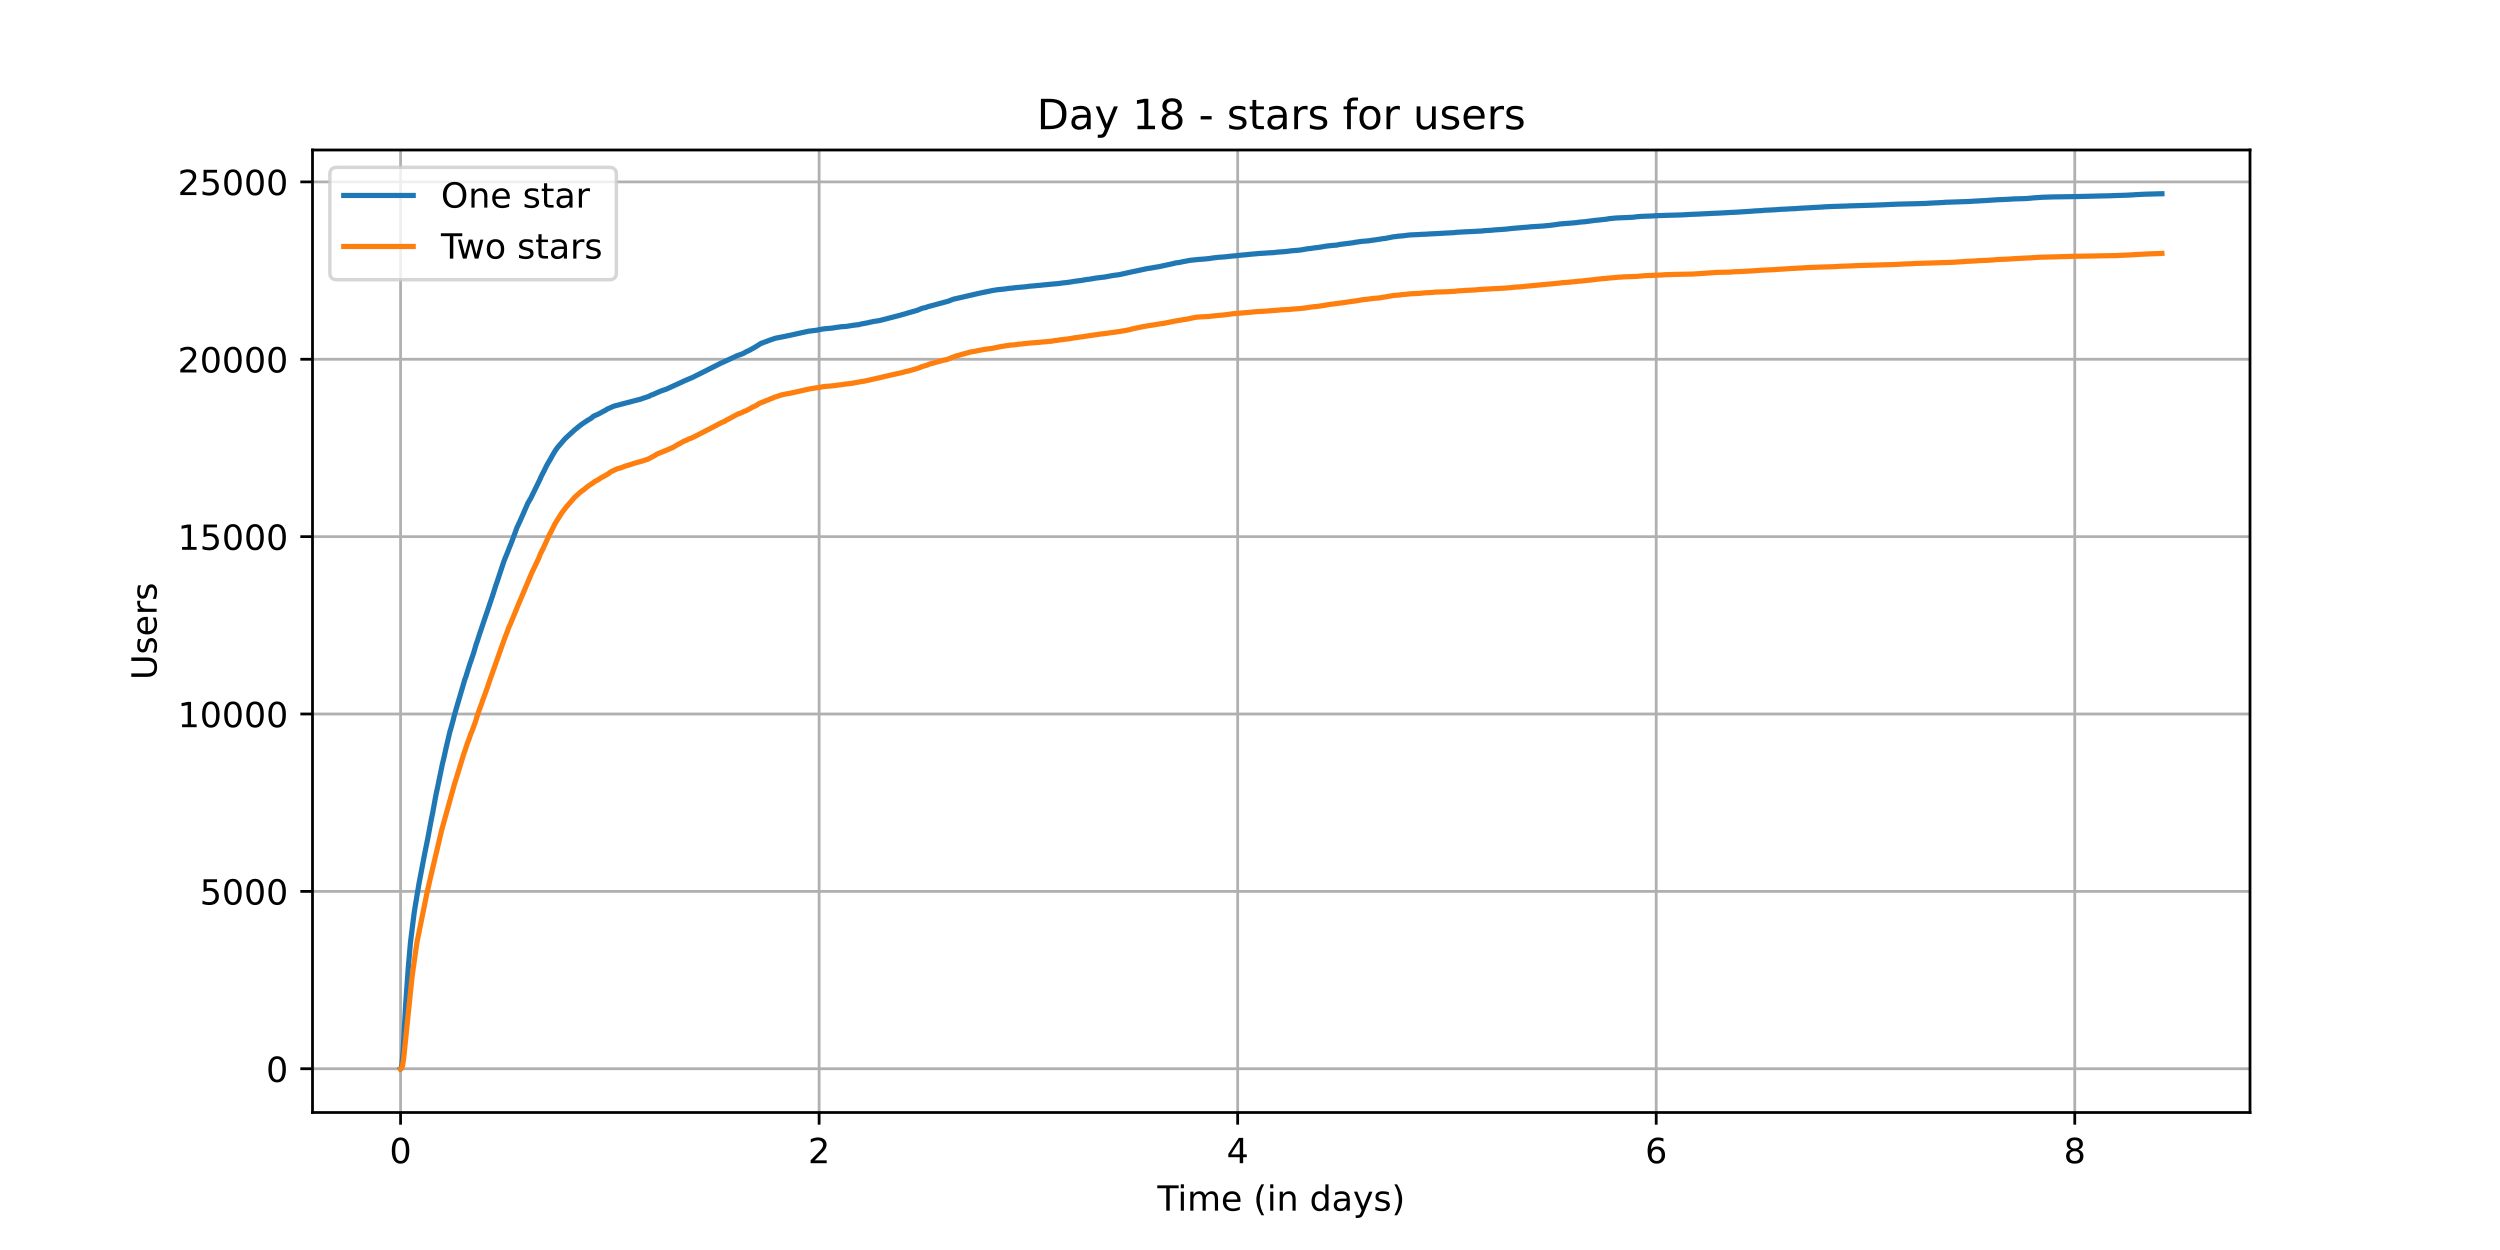 <?xml version="1.0" encoding="utf-8" standalone="no"?>
<!DOCTYPE svg PUBLIC "-//W3C//DTD SVG 1.1//EN"
  "http://www.w3.org/Graphics/SVG/1.1/DTD/svg11.dtd">
<!-- Created with matplotlib (https://matplotlib.org/) -->
<svg height="360pt" version="1.1" viewBox="0 0 720 360" width="720pt" xmlns="http://www.w3.org/2000/svg" xmlns:xlink="http://www.w3.org/1999/xlink">
 <defs>
  <style type="text/css">*{stroke-linecap:butt;stroke-linejoin:round;}</style>
 </defs>
 <g id="figure_1">
  <g id="patch_1">
   <path d="M 0 360 
L 720 360 
L 720 0 
L 0 0 
z
" style="fill:#ffffff;"/>
  </g>
  <g id="axes_1">
   <g id="patch_2">
    <path d="M 90 320.4 
L 648 320.4 
L 648 43.2 
L 90 43.2 
z
" style="fill:#ffffff;"/>
   </g>
   <g id="matplotlib.axis_1">
    <g id="xtick_1">
     <g id="line2d_1">
      <path clip-path="url(#pd019a70e74)" d="M 115.364 320.4 
L 115.364 43.2 
" style="fill:none;stroke:#b0b0b0;stroke-linecap:square;stroke-width:0.8;"/>
     </g>
     <g id="line2d_2">
      <defs>
       <path d="M 0 0 
L 0 3.5 
" id="me0fe45d590" style="stroke:#000000;stroke-width:0.8;"/>
      </defs>
      <g>
       <use style="stroke:#000000;stroke-width:0.8;" x="115.364" xlink:href="#me0fe45d590" y="320.4"/>
      </g>
     </g>
     <g id="text_1">
      <!-- 0 -->
      <g transform="translate(112.182 334.998)scale(0.1 -0.1)">
       <defs>
        <path d="M 31.781 66.406 
Q 24.172 66.406 20.328 58.906 
Q 16.5 51.422 16.5 36.375 
Q 16.5 21.391 20.328 13.891 
Q 24.172 6.391 31.781 6.391 
Q 39.453 6.391 43.281 13.891 
Q 47.125 21.391 47.125 36.375 
Q 47.125 51.422 43.281 58.906 
Q 39.453 66.406 31.781 66.406 
z
M 31.781 74.219 
Q 44.047 74.219 50.516 64.516 
Q 56.984 54.828 56.984 36.375 
Q 56.984 17.969 50.516 8.266 
Q 44.047 -1.422 31.781 -1.422 
Q 19.531 -1.422 13.062 8.266 
Q 6.594 17.969 6.594 36.375 
Q 6.594 54.828 13.062 64.516 
Q 19.531 74.219 31.781 74.219 
z
" id="DejaVuSans-48"/>
       </defs>
       <use xlink:href="#DejaVuSans-48"/>
      </g>
     </g>
    </g>
    <g id="xtick_2">
     <g id="line2d_3">
      <path clip-path="url(#pd019a70e74)" d="M 235.906 320.4 
L 235.906 43.2 
" style="fill:none;stroke:#b0b0b0;stroke-linecap:square;stroke-width:0.8;"/>
     </g>
     <g id="line2d_4">
      <g>
       <use style="stroke:#000000;stroke-width:0.8;" x="235.906" xlink:href="#me0fe45d590" y="320.4"/>
      </g>
     </g>
     <g id="text_2">
      <!-- 2 -->
      <g transform="translate(232.724 334.998)scale(0.1 -0.1)">
       <defs>
        <path d="M 19.188 8.297 
L 53.609 8.297 
L 53.609 0 
L 7.328 0 
L 7.328 8.297 
Q 12.938 14.109 22.625 23.891 
Q 32.328 33.688 34.812 36.531 
Q 39.547 41.844 41.422 45.531 
Q 43.312 49.219 43.312 52.781 
Q 43.312 58.594 39.234 62.25 
Q 35.156 65.922 28.609 65.922 
Q 23.969 65.922 18.812 64.312 
Q 13.672 62.703 7.812 59.422 
L 7.812 69.391 
Q 13.766 71.781 18.938 73 
Q 24.125 74.219 28.422 74.219 
Q 39.75 74.219 46.484 68.547 
Q 53.219 62.891 53.219 53.422 
Q 53.219 48.922 51.531 44.891 
Q 49.859 40.875 45.406 35.406 
Q 44.188 33.984 37.641 27.219 
Q 31.109 20.453 19.188 8.297 
z
" id="DejaVuSans-50"/>
       </defs>
       <use xlink:href="#DejaVuSans-50"/>
      </g>
     </g>
    </g>
    <g id="xtick_3">
     <g id="line2d_5">
      <path clip-path="url(#pd019a70e74)" d="M 356.448 320.4 
L 356.448 43.2 
" style="fill:none;stroke:#b0b0b0;stroke-linecap:square;stroke-width:0.8;"/>
     </g>
     <g id="line2d_6">
      <g>
       <use style="stroke:#000000;stroke-width:0.8;" x="356.448" xlink:href="#me0fe45d590" y="320.4"/>
      </g>
     </g>
     <g id="text_3">
      <!-- 4 -->
      <g transform="translate(353.266 334.998)scale(0.1 -0.1)">
       <defs>
        <path d="M 37.797 64.312 
L 12.891 25.391 
L 37.797 25.391 
z
M 35.203 72.906 
L 47.609 72.906 
L 47.609 25.391 
L 58.016 25.391 
L 58.016 17.188 
L 47.609 17.188 
L 47.609 0 
L 37.797 0 
L 37.797 17.188 
L 4.891 17.188 
L 4.891 26.703 
z
" id="DejaVuSans-52"/>
       </defs>
       <use xlink:href="#DejaVuSans-52"/>
      </g>
     </g>
    </g>
    <g id="xtick_4">
     <g id="line2d_7">
      <path clip-path="url(#pd019a70e74)" d="M 476.99 320.4 
L 476.99 43.2 
" style="fill:none;stroke:#b0b0b0;stroke-linecap:square;stroke-width:0.8;"/>
     </g>
     <g id="line2d_8">
      <g>
       <use style="stroke:#000000;stroke-width:0.8;" x="476.99" xlink:href="#me0fe45d590" y="320.4"/>
      </g>
     </g>
     <g id="text_4">
      <!-- 6 -->
      <g transform="translate(473.809 334.998)scale(0.1 -0.1)">
       <defs>
        <path d="M 33.016 40.375 
Q 26.375 40.375 22.484 35.828 
Q 18.609 31.297 18.609 23.391 
Q 18.609 15.531 22.484 10.953 
Q 26.375 6.391 33.016 6.391 
Q 39.656 6.391 43.531 10.953 
Q 47.406 15.531 47.406 23.391 
Q 47.406 31.297 43.531 35.828 
Q 39.656 40.375 33.016 40.375 
z
M 52.594 71.297 
L 52.594 62.312 
Q 48.875 64.062 45.094 64.984 
Q 41.312 65.922 37.594 65.922 
Q 27.828 65.922 22.672 59.328 
Q 17.531 52.734 16.797 39.406 
Q 19.672 43.656 24.016 45.922 
Q 28.375 48.188 33.594 48.188 
Q 44.578 48.188 50.953 41.516 
Q 57.328 34.859 57.328 23.391 
Q 57.328 12.156 50.688 5.359 
Q 44.047 -1.422 33.016 -1.422 
Q 20.359 -1.422 13.672 8.266 
Q 6.984 17.969 6.984 36.375 
Q 6.984 53.656 15.188 63.938 
Q 23.391 74.219 37.203 74.219 
Q 40.922 74.219 44.703 73.484 
Q 48.484 72.75 52.594 71.297 
z
" id="DejaVuSans-54"/>
       </defs>
       <use xlink:href="#DejaVuSans-54"/>
      </g>
     </g>
    </g>
    <g id="xtick_5">
     <g id="line2d_9">
      <path clip-path="url(#pd019a70e74)" d="M 597.532 320.4 
L 597.532 43.2 
" style="fill:none;stroke:#b0b0b0;stroke-linecap:square;stroke-width:0.8;"/>
     </g>
     <g id="line2d_10">
      <g>
       <use style="stroke:#000000;stroke-width:0.8;" x="597.532" xlink:href="#me0fe45d590" y="320.4"/>
      </g>
     </g>
     <g id="text_5">
      <!-- 8 -->
      <g transform="translate(594.351 334.998)scale(0.1 -0.1)">
       <defs>
        <path d="M 31.781 34.625 
Q 24.75 34.625 20.719 30.859 
Q 16.703 27.094 16.703 20.516 
Q 16.703 13.922 20.719 10.156 
Q 24.75 6.391 31.781 6.391 
Q 38.812 6.391 42.859 10.172 
Q 46.922 13.969 46.922 20.516 
Q 46.922 27.094 42.891 30.859 
Q 38.875 34.625 31.781 34.625 
z
M 21.922 38.812 
Q 15.578 40.375 12.031 44.719 
Q 8.5 49.078 8.5 55.328 
Q 8.5 64.062 14.719 69.141 
Q 20.953 74.219 31.781 74.219 
Q 42.672 74.219 48.875 69.141 
Q 55.078 64.062 55.078 55.328 
Q 55.078 49.078 51.531 44.719 
Q 48 40.375 41.703 38.812 
Q 48.828 37.156 52.797 32.312 
Q 56.781 27.484 56.781 20.516 
Q 56.781 9.906 50.312 4.234 
Q 43.844 -1.422 31.781 -1.422 
Q 19.734 -1.422 13.25 4.234 
Q 6.781 9.906 6.781 20.516 
Q 6.781 27.484 10.781 32.312 
Q 14.797 37.156 21.922 38.812 
z
M 18.312 54.391 
Q 18.312 48.734 21.844 45.562 
Q 25.391 42.391 31.781 42.391 
Q 38.141 42.391 41.719 45.562 
Q 45.312 48.734 45.312 54.391 
Q 45.312 60.062 41.719 63.234 
Q 38.141 66.406 31.781 66.406 
Q 25.391 66.406 21.844 63.234 
Q 18.312 60.062 18.312 54.391 
z
" id="DejaVuSans-56"/>
       </defs>
       <use xlink:href="#DejaVuSans-56"/>
      </g>
     </g>
    </g>
    <g id="text_6">
     <!-- Time (in days) -->
     <g transform="translate(333.327 348.677)scale(0.1 -0.1)">
      <defs>
       <path d="M -0.297 72.906 
L 61.375 72.906 
L 61.375 64.594 
L 35.5 64.594 
L 35.5 0 
L 25.594 0 
L 25.594 64.594 
L -0.297 64.594 
z
" id="DejaVuSans-84"/>
       <path d="M 9.422 54.688 
L 18.406 54.688 
L 18.406 0 
L 9.422 0 
z
M 9.422 75.984 
L 18.406 75.984 
L 18.406 64.594 
L 9.422 64.594 
z
" id="DejaVuSans-105"/>
       <path d="M 52 44.188 
Q 55.375 50.25 60.062 53.125 
Q 64.75 56 71.094 56 
Q 79.641 56 84.281 50.016 
Q 88.922 44.047 88.922 33.016 
L 88.922 0 
L 79.891 0 
L 79.891 32.719 
Q 79.891 40.578 77.094 44.375 
Q 74.312 48.188 68.609 48.188 
Q 61.625 48.188 57.562 43.547 
Q 53.516 38.922 53.516 30.906 
L 53.516 0 
L 44.484 0 
L 44.484 32.719 
Q 44.484 40.625 41.703 44.406 
Q 38.922 48.188 33.109 48.188 
Q 26.219 48.188 22.156 43.531 
Q 18.109 38.875 18.109 30.906 
L 18.109 0 
L 9.078 0 
L 9.078 54.688 
L 18.109 54.688 
L 18.109 46.188 
Q 21.188 51.219 25.484 53.609 
Q 29.781 56 35.688 56 
Q 41.656 56 45.828 52.969 
Q 50 49.953 52 44.188 
z
" id="DejaVuSans-109"/>
       <path d="M 56.203 29.594 
L 56.203 25.203 
L 14.891 25.203 
Q 15.484 15.922 20.484 11.062 
Q 25.484 6.203 34.422 6.203 
Q 39.594 6.203 44.453 7.469 
Q 49.312 8.734 54.109 11.281 
L 54.109 2.781 
Q 49.266 0.734 44.188 -0.344 
Q 39.109 -1.422 33.891 -1.422 
Q 20.797 -1.422 13.156 6.188 
Q 5.516 13.812 5.516 26.812 
Q 5.516 40.234 12.766 48.109 
Q 20.016 56 32.328 56 
Q 43.359 56 49.781 48.891 
Q 56.203 41.797 56.203 29.594 
z
M 47.219 32.234 
Q 47.125 39.594 43.094 43.984 
Q 39.062 48.391 32.422 48.391 
Q 24.906 48.391 20.391 44.141 
Q 15.875 39.891 15.188 32.172 
z
" id="DejaVuSans-101"/>
       <path id="DejaVuSans-32"/>
       <path d="M 31 75.875 
Q 24.469 64.656 21.281 53.656 
Q 18.109 42.672 18.109 31.391 
Q 18.109 20.125 21.312 9.062 
Q 24.516 -2 31 -13.188 
L 23.188 -13.188 
Q 15.875 -1.703 12.234 9.375 
Q 8.594 20.453 8.594 31.391 
Q 8.594 42.281 12.203 53.312 
Q 15.828 64.359 23.188 75.875 
z
" id="DejaVuSans-40"/>
       <path d="M 54.891 33.016 
L 54.891 0 
L 45.906 0 
L 45.906 32.719 
Q 45.906 40.484 42.875 44.328 
Q 39.844 48.188 33.797 48.188 
Q 26.516 48.188 22.312 43.547 
Q 18.109 38.922 18.109 30.906 
L 18.109 0 
L 9.078 0 
L 9.078 54.688 
L 18.109 54.688 
L 18.109 46.188 
Q 21.344 51.125 25.703 53.562 
Q 30.078 56 35.797 56 
Q 45.219 56 50.047 50.172 
Q 54.891 44.344 54.891 33.016 
z
" id="DejaVuSans-110"/>
       <path d="M 45.406 46.391 
L 45.406 75.984 
L 54.391 75.984 
L 54.391 0 
L 45.406 0 
L 45.406 8.203 
Q 42.578 3.328 38.25 0.953 
Q 33.938 -1.422 27.875 -1.422 
Q 17.969 -1.422 11.734 6.484 
Q 5.516 14.406 5.516 27.297 
Q 5.516 40.188 11.734 48.094 
Q 17.969 56 27.875 56 
Q 33.938 56 38.25 53.625 
Q 42.578 51.266 45.406 46.391 
z
M 14.797 27.297 
Q 14.797 17.391 18.875 11.75 
Q 22.953 6.109 30.078 6.109 
Q 37.203 6.109 41.297 11.75 
Q 45.406 17.391 45.406 27.297 
Q 45.406 37.203 41.297 42.844 
Q 37.203 48.484 30.078 48.484 
Q 22.953 48.484 18.875 42.844 
Q 14.797 37.203 14.797 27.297 
z
" id="DejaVuSans-100"/>
       <path d="M 34.281 27.484 
Q 23.391 27.484 19.188 25 
Q 14.984 22.516 14.984 16.5 
Q 14.984 11.719 18.141 8.906 
Q 21.297 6.109 26.703 6.109 
Q 34.188 6.109 38.703 11.406 
Q 43.219 16.703 43.219 25.484 
L 43.219 27.484 
z
M 52.203 31.203 
L 52.203 0 
L 43.219 0 
L 43.219 8.297 
Q 40.141 3.328 35.547 0.953 
Q 30.953 -1.422 24.312 -1.422 
Q 15.922 -1.422 10.953 3.297 
Q 6 8.016 6 15.922 
Q 6 25.141 12.172 29.828 
Q 18.359 34.516 30.609 34.516 
L 43.219 34.516 
L 43.219 35.406 
Q 43.219 41.609 39.141 45 
Q 35.062 48.391 27.688 48.391 
Q 23 48.391 18.547 47.266 
Q 14.109 46.141 10.016 43.891 
L 10.016 52.203 
Q 14.938 54.109 19.578 55.047 
Q 24.219 56 28.609 56 
Q 40.484 56 46.344 49.844 
Q 52.203 43.703 52.203 31.203 
z
" id="DejaVuSans-97"/>
       <path d="M 32.172 -5.078 
Q 28.375 -14.844 24.75 -17.812 
Q 21.141 -20.797 15.094 -20.797 
L 7.906 -20.797 
L 7.906 -13.281 
L 13.188 -13.281 
Q 16.891 -13.281 18.938 -11.516 
Q 21 -9.766 23.484 -3.219 
L 25.094 0.875 
L 2.984 54.688 
L 12.5 54.688 
L 29.594 11.922 
L 46.688 54.688 
L 56.203 54.688 
z
" id="DejaVuSans-121"/>
       <path d="M 44.281 53.078 
L 44.281 44.578 
Q 40.484 46.531 36.375 47.5 
Q 32.281 48.484 27.875 48.484 
Q 21.188 48.484 17.844 46.438 
Q 14.5 44.391 14.5 40.281 
Q 14.5 37.156 16.891 35.375 
Q 19.281 33.594 26.516 31.984 
L 29.594 31.297 
Q 39.156 29.25 43.188 25.516 
Q 47.219 21.781 47.219 15.094 
Q 47.219 7.469 41.188 3.016 
Q 35.156 -1.422 24.609 -1.422 
Q 20.219 -1.422 15.453 -0.562 
Q 10.688 0.297 5.422 2 
L 5.422 11.281 
Q 10.406 8.688 15.234 7.391 
Q 20.062 6.109 24.812 6.109 
Q 31.156 6.109 34.562 8.281 
Q 37.984 10.453 37.984 14.406 
Q 37.984 18.062 35.516 20.016 
Q 33.062 21.969 24.703 23.781 
L 21.578 24.516 
Q 13.234 26.266 9.516 29.906 
Q 5.812 33.547 5.812 39.891 
Q 5.812 47.609 11.281 51.797 
Q 16.75 56 26.812 56 
Q 31.781 56 36.172 55.266 
Q 40.578 54.547 44.281 53.078 
z
" id="DejaVuSans-115"/>
       <path d="M 8.016 75.875 
L 15.828 75.875 
Q 23.141 64.359 26.781 53.312 
Q 30.422 42.281 30.422 31.391 
Q 30.422 20.453 26.781 9.375 
Q 23.141 -1.703 15.828 -13.188 
L 8.016 -13.188 
Q 14.5 -2 17.703 9.062 
Q 20.906 20.125 20.906 31.391 
Q 20.906 42.672 17.703 53.656 
Q 14.5 64.656 8.016 75.875 
z
" id="DejaVuSans-41"/>
      </defs>
      <use xlink:href="#DejaVuSans-84"/>
      <use x="57.959" xlink:href="#DejaVuSans-105"/>
      <use x="85.742" xlink:href="#DejaVuSans-109"/>
      <use x="183.154" xlink:href="#DejaVuSans-101"/>
      <use x="244.678" xlink:href="#DejaVuSans-32"/>
      <use x="276.465" xlink:href="#DejaVuSans-40"/>
      <use x="315.479" xlink:href="#DejaVuSans-105"/>
      <use x="343.262" xlink:href="#DejaVuSans-110"/>
      <use x="406.641" xlink:href="#DejaVuSans-32"/>
      <use x="438.428" xlink:href="#DejaVuSans-100"/>
      <use x="501.904" xlink:href="#DejaVuSans-97"/>
      <use x="563.184" xlink:href="#DejaVuSans-121"/>
      <use x="622.363" xlink:href="#DejaVuSans-115"/>
      <use x="674.463" xlink:href="#DejaVuSans-41"/>
     </g>
    </g>
   </g>
   <g id="matplotlib.axis_2">
    <g id="ytick_1">
     <g id="line2d_11">
      <path clip-path="url(#pd019a70e74)" d="M 90 307.8 
L 648 307.8 
" style="fill:none;stroke:#b0b0b0;stroke-linecap:square;stroke-width:0.8;"/>
     </g>
     <g id="line2d_12">
      <defs>
       <path d="M 0 0 
L -3.5 0 
" id="me8d57cf57d" style="stroke:#000000;stroke-width:0.8;"/>
      </defs>
      <g>
       <use style="stroke:#000000;stroke-width:0.8;" x="90" xlink:href="#me8d57cf57d" y="307.8"/>
      </g>
     </g>
     <g id="text_7">
      <!-- 0 -->
      <g transform="translate(76.638 311.599)scale(0.1 -0.1)">
       <use xlink:href="#DejaVuSans-48"/>
      </g>
     </g>
    </g>
    <g id="ytick_2">
     <g id="line2d_13">
      <path clip-path="url(#pd019a70e74)" d="M 90 256.718 
L 648 256.718 
" style="fill:none;stroke:#b0b0b0;stroke-linecap:square;stroke-width:0.8;"/>
     </g>
     <g id="line2d_14">
      <g>
       <use style="stroke:#000000;stroke-width:0.8;" x="90" xlink:href="#me8d57cf57d" y="256.718"/>
      </g>
     </g>
     <g id="text_8">
      <!-- 5000 -->
      <g transform="translate(57.55 260.517)scale(0.1 -0.1)">
       <defs>
        <path d="M 10.797 72.906 
L 49.516 72.906 
L 49.516 64.594 
L 19.828 64.594 
L 19.828 46.734 
Q 21.969 47.469 24.109 47.828 
Q 26.266 48.188 28.422 48.188 
Q 40.625 48.188 47.75 41.5 
Q 54.891 34.812 54.891 23.391 
Q 54.891 11.625 47.562 5.094 
Q 40.234 -1.422 26.906 -1.422 
Q 22.312 -1.422 17.547 -0.641 
Q 12.797 0.141 7.719 1.703 
L 7.719 11.625 
Q 12.109 9.234 16.797 8.062 
Q 21.484 6.891 26.703 6.891 
Q 35.156 6.891 40.078 11.328 
Q 45.016 15.766 45.016 23.391 
Q 45.016 31 40.078 35.438 
Q 35.156 39.891 26.703 39.891 
Q 22.75 39.891 18.812 39.016 
Q 14.891 38.141 10.797 36.281 
z
" id="DejaVuSans-53"/>
       </defs>
       <use xlink:href="#DejaVuSans-53"/>
       <use x="63.623" xlink:href="#DejaVuSans-48"/>
       <use x="127.246" xlink:href="#DejaVuSans-48"/>
       <use x="190.869" xlink:href="#DejaVuSans-48"/>
      </g>
     </g>
    </g>
    <g id="ytick_3">
     <g id="line2d_15">
      <path clip-path="url(#pd019a70e74)" d="M 90 205.635 
L 648 205.635 
" style="fill:none;stroke:#b0b0b0;stroke-linecap:square;stroke-width:0.8;"/>
     </g>
     <g id="line2d_16">
      <g>
       <use style="stroke:#000000;stroke-width:0.8;" x="90" xlink:href="#me8d57cf57d" y="205.635"/>
      </g>
     </g>
     <g id="text_9">
      <!-- 10000 -->
      <g transform="translate(51.188 209.434)scale(0.1 -0.1)">
       <defs>
        <path d="M 12.406 8.297 
L 28.516 8.297 
L 28.516 63.922 
L 10.984 60.406 
L 10.984 69.391 
L 28.422 72.906 
L 38.281 72.906 
L 38.281 8.297 
L 54.391 8.297 
L 54.391 0 
L 12.406 0 
z
" id="DejaVuSans-49"/>
       </defs>
       <use xlink:href="#DejaVuSans-49"/>
       <use x="63.623" xlink:href="#DejaVuSans-48"/>
       <use x="127.246" xlink:href="#DejaVuSans-48"/>
       <use x="190.869" xlink:href="#DejaVuSans-48"/>
       <use x="254.492" xlink:href="#DejaVuSans-48"/>
      </g>
     </g>
    </g>
    <g id="ytick_4">
     <g id="line2d_17">
      <path clip-path="url(#pd019a70e74)" d="M 90 154.553 
L 648 154.553 
" style="fill:none;stroke:#b0b0b0;stroke-linecap:square;stroke-width:0.8;"/>
     </g>
     <g id="line2d_18">
      <g>
       <use style="stroke:#000000;stroke-width:0.8;" x="90" xlink:href="#me8d57cf57d" y="154.553"/>
      </g>
     </g>
     <g id="text_10">
      <!-- 15000 -->
      <g transform="translate(51.188 158.352)scale(0.1 -0.1)">
       <use xlink:href="#DejaVuSans-49"/>
       <use x="63.623" xlink:href="#DejaVuSans-53"/>
       <use x="127.246" xlink:href="#DejaVuSans-48"/>
       <use x="190.869" xlink:href="#DejaVuSans-48"/>
       <use x="254.492" xlink:href="#DejaVuSans-48"/>
      </g>
     </g>
    </g>
    <g id="ytick_5">
     <g id="line2d_19">
      <path clip-path="url(#pd019a70e74)" d="M 90 103.47 
L 648 103.47 
" style="fill:none;stroke:#b0b0b0;stroke-linecap:square;stroke-width:0.8;"/>
     </g>
     <g id="line2d_20">
      <g>
       <use style="stroke:#000000;stroke-width:0.8;" x="90" xlink:href="#me8d57cf57d" y="103.47"/>
      </g>
     </g>
     <g id="text_11">
      <!-- 20000 -->
      <g transform="translate(51.188 107.269)scale(0.1 -0.1)">
       <use xlink:href="#DejaVuSans-50"/>
       <use x="63.623" xlink:href="#DejaVuSans-48"/>
       <use x="127.246" xlink:href="#DejaVuSans-48"/>
       <use x="190.869" xlink:href="#DejaVuSans-48"/>
       <use x="254.492" xlink:href="#DejaVuSans-48"/>
      </g>
     </g>
    </g>
    <g id="ytick_6">
     <g id="line2d_21">
      <path clip-path="url(#pd019a70e74)" d="M 90 52.388 
L 648 52.388 
" style="fill:none;stroke:#b0b0b0;stroke-linecap:square;stroke-width:0.8;"/>
     </g>
     <g id="line2d_22">
      <g>
       <use style="stroke:#000000;stroke-width:0.8;" x="90" xlink:href="#me8d57cf57d" y="52.388"/>
      </g>
     </g>
     <g id="text_12">
      <!-- 25000 -->
      <g transform="translate(51.188 56.187)scale(0.1 -0.1)">
       <use xlink:href="#DejaVuSans-50"/>
       <use x="63.623" xlink:href="#DejaVuSans-53"/>
       <use x="127.246" xlink:href="#DejaVuSans-48"/>
       <use x="190.869" xlink:href="#DejaVuSans-48"/>
       <use x="254.492" xlink:href="#DejaVuSans-48"/>
      </g>
     </g>
    </g>
    <g id="text_13">
     <!-- Users -->
     <g transform="translate(45.108 195.801)rotate(-90)scale(0.1 -0.1)">
      <defs>
       <path d="M 8.688 72.906 
L 18.609 72.906 
L 18.609 28.609 
Q 18.609 16.891 22.844 11.734 
Q 27.094 6.594 36.625 6.594 
Q 46.094 6.594 50.344 11.734 
Q 54.594 16.891 54.594 28.609 
L 54.594 72.906 
L 64.5 72.906 
L 64.5 27.391 
Q 64.5 13.141 57.438 5.859 
Q 50.391 -1.422 36.625 -1.422 
Q 22.797 -1.422 15.734 5.859 
Q 8.688 13.141 8.688 27.391 
z
" id="DejaVuSans-85"/>
       <path d="M 41.109 46.297 
Q 39.594 47.172 37.812 47.578 
Q 36.031 48 33.891 48 
Q 26.266 48 22.188 43.047 
Q 18.109 38.094 18.109 28.812 
L 18.109 0 
L 9.078 0 
L 9.078 54.688 
L 18.109 54.688 
L 18.109 46.188 
Q 20.953 51.172 25.484 53.578 
Q 30.031 56 36.531 56 
Q 37.453 56 38.578 55.875 
Q 39.703 55.766 41.062 55.516 
z
" id="DejaVuSans-114"/>
      </defs>
      <use xlink:href="#DejaVuSans-85"/>
      <use x="73.193" xlink:href="#DejaVuSans-115"/>
      <use x="125.293" xlink:href="#DejaVuSans-101"/>
      <use x="186.816" xlink:href="#DejaVuSans-114"/>
      <use x="227.93" xlink:href="#DejaVuSans-115"/>
     </g>
    </g>
   </g>
   <g id="line2d_23">
    <path clip-path="url(#pd019a70e74)" d="M 115.364 307.8 
L 115.52 307.708 
L 115.769 306.594 
L 116.101 302.6 
L 116.806 289.615 
L 117.594 278.52 
L 118.216 271.409 
L 119.253 263.103 
L 119.419 261.999 
L 120.663 254.501 
L 122.281 246.011 
L 123.235 241.28 
L 124.272 235.702 
L 124.645 233.925 
L 125.474 229.327 
L 126.263 225.598 
L 127.424 219.948 
L 127.921 217.915 
L 128.295 216.178 
L 129.581 210.672 
L 129.705 210.324 
L 130.452 207.627 
L 130.867 205.962 
L 131.447 203.939 
L 133.937 195.459 
L 134.145 194.989 
L 134.476 193.896 
L 135.306 191.24 
L 135.471 190.801 
L 135.845 189.687 
L 136.426 187.981 
L 137.213 185.284 
L 137.338 185.028 
L 137.711 183.854 
L 138.043 182.822 
L 138.583 181.218 
L 139.743 177.785 
L 140.075 176.825 
L 140.408 175.854 
L 141.154 173.627 
L 141.776 171.818 
L 142.979 168.038 
L 143.104 167.763 
L 144.887 162.358 
L 145.302 161.183 
L 145.758 160.09 
L 146.049 159.385 
L 146.795 157.464 
L 146.961 157.086 
L 147.542 155.584 
L 148.579 152.795 
L 148.911 151.866 
L 149.201 151.294 
L 149.533 150.538 
L 149.657 150.343 
L 150.072 149.342 
L 150.447 148.535 
L 152.024 144.898 
L 152.854 143.498 
L 155.592 137.89 
L 155.8 137.358 
L 156.34 136.275 
L 156.755 135.499 
L 157.004 134.968 
L 157.295 134.365 
L 157.668 133.65 
L 158.498 132.27 
L 159.037 131.269 
L 159.95 129.727 
L 160.157 129.471 
L 160.448 129.011 
L 162.607 126.498 
L 163.105 125.998 
L 165.511 123.801 
L 167.005 122.585 
L 167.336 122.35 
L 167.71 122.064 
L 169.328 120.991 
L 169.701 120.797 
L 170.116 120.521 
L 170.365 120.378 
L 170.738 120 
L 170.904 119.919 
L 171.153 119.755 
L 171.776 119.5 
L 172.232 119.296 
L 174.637 118.008 
L 174.886 117.804 
L 176.67 117.027 
L 176.96 116.925 
L 184.22 115.025 
L 184.469 114.974 
L 185.381 114.637 
L 185.671 114.545 
L 186.874 114.146 
L 187.579 113.758 
L 187.994 113.656 
L 188.409 113.462 
L 188.617 113.36 
L 190.234 112.665 
L 190.483 112.563 
L 191.229 112.307 
L 191.561 112.205 
L 192.225 111.94 
L 192.723 111.705 
L 195.71 110.346 
L 196.207 110.121 
L 196.746 109.855 
L 198.903 108.916 
L 199.193 108.824 
L 207.325 104.737 
L 207.656 104.563 
L 208.362 104.277 
L 208.694 104.104 
L 211.68 102.735 
L 211.97 102.571 
L 212.219 102.459 
L 213.215 102.122 
L 213.547 102.009 
L 214.169 101.744 
L 214.998 101.253 
L 215.703 100.967 
L 217.155 100.15 
L 217.529 99.925 
L 218.068 99.588 
L 218.234 99.496 
L 218.98 99.016 
L 219.312 98.822 
L 219.644 98.75 
L 219.935 98.617 
L 220.889 98.28 
L 221.179 98.147 
L 222.258 97.769 
L 222.921 97.545 
L 223.211 97.442 
L 223.667 97.34 
L 225.907 96.901 
L 226.363 96.819 
L 226.654 96.717 
L 227.235 96.646 
L 227.442 96.574 
L 227.94 96.472 
L 232.046 95.563 
L 232.544 95.471 
L 232.834 95.379 
L 233.789 95.287 
L 234.12 95.236 
L 234.991 95.133 
L 236.941 94.755 
L 237.811 94.653 
L 238.517 94.592 
L 239.678 94.49 
L 240.964 94.275 
L 241.835 94.173 
L 242.208 94.102 
L 243.784 93.999 
L 245.154 93.775 
L 245.817 93.673 
L 246.688 93.57 
L 247.393 93.499 
L 247.642 93.397 
L 248.098 93.295 
L 249.923 92.957 
L 250.296 92.865 
L 250.587 92.784 
L 251.167 92.692 
L 251.375 92.62 
L 251.914 92.528 
L 252.247 92.487 
L 252.952 92.385 
L 253.366 92.304 
L 259.63 90.689 
L 259.837 90.587 
L 260.251 90.505 
L 260.583 90.413 
L 261.289 90.189 
L 264.15 89.382 
L 264.524 89.228 
L 265.104 88.973 
L 265.934 88.687 
L 266.432 88.605 
L 266.639 88.575 
L 267.012 88.391 
L 267.22 88.329 
L 267.593 88.227 
L 273.069 86.756 
L 274.439 86.204 
L 282.154 84.427 
L 282.568 84.345 
L 282.817 84.284 
L 285.513 83.732 
L 286.094 83.63 
L 287.38 83.425 
L 288.5 83.323 
L 289.329 83.231 
L 289.993 83.139 
L 290.367 83.068 
L 291.569 82.966 
L 292.606 82.823 
L 293.809 82.731 
L 294.099 82.7 
L 295.302 82.598 
L 296.422 82.434 
L 297.667 82.342 
L 298.497 82.25 
L 299.658 82.159 
L 299.866 82.128 
L 300.654 82.046 
L 301.773 81.944 
L 302.105 81.903 
L 303.183 81.811 
L 303.515 81.77 
L 304.137 81.729 
L 305.05 81.627 
L 305.382 81.586 
L 305.962 81.505 
L 306.17 81.474 
L 307.248 81.372 
L 307.621 81.311 
L 308.368 81.208 
L 309.74 80.973 
L 310.653 80.871 
L 311.648 80.738 
L 312.105 80.636 
L 312.437 80.595 
L 312.852 80.503 
L 313.847 80.401 
L 315.465 80.105 
L 316.335 80.003 
L 317.289 79.88 
L 318.243 79.778 
L 318.658 79.686 
L 320.441 79.359 
L 321.147 79.257 
L 322.059 79.145 
L 322.598 79.043 
L 326.58 78.164 
L 327.119 78.062 
L 330.479 77.336 
L 331.267 77.234 
L 333.01 76.917 
L 333.716 76.815 
L 333.965 76.764 
L 334.38 76.672 
L 337.99 75.886 
L 338.281 75.804 
L 338.571 75.722 
L 339.442 75.62 
L 339.775 75.569 
L 340.189 75.467 
L 342.306 75.058 
L 342.845 74.956 
L 343.592 74.884 
L 344.629 74.782 
L 345.417 74.701 
L 346.786 74.609 
L 347.118 74.568 
L 348.197 74.466 
L 349.359 74.282 
L 350.23 74.179 
L 351.018 74.098 
L 352.553 73.996 
L 353.341 73.914 
L 354.171 73.812 
L 354.917 73.74 
L 356.12 73.638 
L 357.074 73.515 
L 358.236 73.413 
L 358.941 73.352 
L 359.811 73.25 
L 360.517 73.188 
L 361.803 73.086 
L 362.591 73.005 
L 364.291 72.902 
L 364.955 72.851 
L 366.821 72.749 
L 367.776 72.627 
L 369.186 72.524 
L 369.808 72.484 
L 370.803 72.381 
L 371.84 72.238 
L 373.043 72.136 
L 373.333 72.116 
L 373.997 72.065 
L 374.826 71.962 
L 376.568 71.646 
L 377.647 71.544 
L 377.896 71.482 
L 378.642 71.38 
L 379.471 71.288 
L 380.177 71.186 
L 381.586 70.941 
L 382.334 70.839 
L 383.205 70.737 
L 384.283 70.634 
L 384.822 70.614 
L 385.321 70.522 
L 385.777 70.41 
L 386.523 70.307 
L 387.395 70.205 
L 388.183 70.103 
L 389.137 69.98 
L 389.842 69.889 
L 390.257 69.786 
L 391.087 69.684 
L 391.46 69.613 
L 392.248 69.511 
L 392.912 69.459 
L 394.241 69.357 
L 394.655 69.265 
L 395.443 69.163 
L 396.481 69.02 
L 397.145 68.918 
L 398.348 68.724 
L 399.136 68.652 
L 399.344 68.581 
L 401.336 68.193 
L 402.248 68.101 
L 402.497 68.039 
L 403.867 67.937 
L 404.821 67.815 
L 405.568 67.712 
L 406.273 67.651 
L 408.638 67.549 
L 408.928 67.518 
L 411.127 67.426 
L 411.459 67.386 
L 413.574 67.283 
L 414.155 67.253 
L 415.98 67.151 
L 416.602 67.11 
L 418.676 67.007 
L 419.589 66.895 
L 421.538 66.793 
L 422.16 66.752 
L 424.441 66.66 
L 424.731 66.629 
L 426.847 66.527 
L 427.22 66.466 
L 427.925 66.405 
L 429.667 66.303 
L 430.497 66.211 
L 432.031 66.108 
L 432.322 66.088 
L 433.733 65.986 
L 434.604 65.884 
L 435.519 65.782 
L 438.04 65.567 
L 438.33 65.536 
L 439.823 65.434 
L 440.693 65.332 
L 442.228 65.23 
L 442.809 65.199 
L 444.385 65.097 
L 445.173 65.015 
L 446.293 64.913 
L 447.246 64.791 
L 448.076 64.688 
L 449.237 64.504 
L 450.482 64.402 
L 451.187 64.341 
L 452.597 64.239 
L 452.888 64.218 
L 453.967 64.116 
L 455.046 63.963 
L 456.415 63.861 
L 457.37 63.738 
L 458.116 63.636 
L 459.153 63.493 
L 460.149 63.391 
L 460.855 63.33 
L 461.644 63.227 
L 462.391 63.156 
L 463.013 63.064 
L 463.303 62.982 
L 463.967 62.931 
L 464.839 62.829 
L 465.502 62.778 
L 467.826 62.676 
L 468.324 62.665 
L 470.316 62.563 
L 471.311 62.431 
L 472.557 62.328 
L 473.137 62.298 
L 475.958 62.196 
L 476.663 62.134 
L 479.608 62.032 
L 480.147 62.012 
L 483.797 61.909 
L 484.295 61.899 
L 486.079 61.797 
L 486.742 61.746 
L 489.521 61.644 
L 490.143 61.603 
L 492.134 61.511 
L 492.424 61.48 
L 494.955 61.378 
L 495.536 61.348 
L 497.402 61.245 
L 498.024 61.205 
L 500.347 61.102 
L 501.01 61.051 
L 502.586 60.949 
L 503.167 60.918 
L 504.577 60.816 
L 505.282 60.755 
L 507.315 60.653 
L 508.144 60.561 
L 510.343 60.459 
L 510.924 60.428 
L 512.334 60.326 
L 512.625 60.295 
L 514.907 60.193 
L 515.198 60.162 
L 517.396 60.06 
L 518.143 59.989 
L 520.093 59.887 
L 520.633 59.866 
L 522.168 59.764 
L 522.749 59.733 
L 524.782 59.631 
L 525.529 59.56 
L 527.977 59.458 
L 528.516 59.437 
L 531.959 59.335 
L 532.25 59.304 
L 535.9 59.202 
L 536.439 59.182 
L 539.799 59.079 
L 540.338 59.059 
L 542.951 58.957 
L 543.573 58.916 
L 546.021 58.814 
L 546.56 58.793 
L 550.916 58.691 
L 551.413 58.681 
L 554.815 58.579 
L 555.52 58.518 
L 557.594 58.415 
L 558.133 58.395 
L 559.875 58.303 
L 560.207 58.252 
L 563.733 58.15 
L 564.313 58.119 
L 567.299 58.017 
L 568.005 57.956 
L 570.078 57.854 
L 570.701 57.813 
L 572.526 57.71 
L 572.817 57.69 
L 574.309 57.588 
L 574.932 57.547 
L 577.298 57.445 
L 577.879 57.414 
L 579.455 57.332 
L 579.663 57.302 
L 583.107 57.2 
L 583.688 57.169 
L 584.891 57.067 
L 585.679 56.985 
L 587.297 56.883 
L 588.002 56.822 
L 591.113 56.719 
L 591.611 56.709 
L 598.33 56.607 
L 598.869 56.587 
L 603.183 56.485 
L 603.722 56.464 
L 608.119 56.372 
L 608.409 56.341 
L 611.893 56.239 
L 612.432 56.219 
L 614.383 56.117 
L 615.088 56.055 
L 617.079 55.963 
L 617.369 55.943 
L 620.978 55.841 
L 621.517 55.82 
L 622.636 55.8 
L 622.636 55.8 
" style="fill:none;stroke:#1f77b4;stroke-linecap:square;stroke-width:1.5;"/>
   </g>
   <g id="line2d_24">
    <path clip-path="url(#pd019a70e74)" d="M 115.364 307.8 
L 115.603 307.718 
L 115.935 306.87 
L 116.267 304.755 
L 118.589 282.116 
L 118.797 280.44 
L 120.083 271.399 
L 122.074 261.581 
L 122.613 258.914 
L 123.027 256.85 
L 123.318 255.686 
L 123.816 253.448 
L 127.175 239.166 
L 127.714 237.224 
L 130.908 225.741 
L 131.198 224.842 
L 133.564 217.149 
L 134.02 215.892 
L 134.559 214.176 
L 135.14 212.684 
L 135.554 211.448 
L 135.886 210.682 
L 136.177 209.926 
L 136.965 207.74 
L 137.338 206.503 
L 137.836 205.002 
L 138.417 203.367 
L 138.665 202.764 
L 139.039 201.6 
L 139.412 200.639 
L 140.2 198.443 
L 140.574 197.38 
L 141.154 195.623 
L 141.278 195.265 
L 141.61 194.366 
L 143.809 188.144 
L 145.551 183.281 
L 145.634 183.077 
L 146.09 181.953 
L 146.422 180.962 
L 147.044 179.573 
L 148.288 176.549 
L 148.993 174.822 
L 153.103 165.076 
L 155.177 160.723 
L 155.592 159.61 
L 156.381 158.047 
L 157.461 155.687 
L 157.627 155.339 
L 158.249 153.95 
L 158.539 153.449 
L 159.867 150.783 
L 160.282 150.108 
L 161.735 147.8 
L 163.105 145.981 
L 165.47 143.263 
L 167.171 141.721 
L 167.585 141.414 
L 167.793 141.241 
L 168.166 141.036 
L 168.415 140.781 
L 168.747 140.515 
L 169.162 140.168 
L 170.904 138.993 
L 171.07 138.87 
L 171.319 138.625 
L 171.941 138.359 
L 172.646 137.91 
L 173.102 137.593 
L 173.517 137.399 
L 173.767 137.266 
L 175.093 136.49 
L 175.301 136.357 
L 175.467 136.214 
L 175.965 135.856 
L 176.421 135.642 
L 176.877 135.417 
L 177.084 135.315 
L 177.375 135.182 
L 178.039 134.917 
L 178.288 134.865 
L 178.703 134.773 
L 179.118 134.6 
L 179.45 134.498 
L 179.906 134.293 
L 181.648 133.772 
L 181.939 133.68 
L 182.187 133.609 
L 182.436 133.496 
L 185.132 132.73 
L 185.962 132.434 
L 186.418 132.342 
L 188.741 131.106 
L 188.907 130.942 
L 189.446 130.677 
L 190.192 130.38 
L 191.561 129.818 
L 191.811 129.727 
L 193.678 128.909 
L 193.885 128.817 
L 195.004 128.143 
L 195.585 127.847 
L 195.959 127.653 
L 196.788 127.162 
L 197.369 126.907 
L 197.618 126.815 
L 197.908 126.723 
L 198.115 126.539 
L 198.862 126.253 
L 199.152 126.161 
L 199.691 125.916 
L 205.707 122.81 
L 206.039 122.616 
L 206.537 122.391 
L 206.827 122.197 
L 207.242 122.013 
L 207.573 121.819 
L 207.781 121.717 
L 208.486 121.441 
L 208.694 121.329 
L 208.859 121.237 
L 209.109 121.043 
L 209.606 120.808 
L 211.887 119.571 
L 212.095 119.449 
L 212.261 119.377 
L 212.551 119.214 
L 212.925 119.112 
L 213.174 119.009 
L 213.795 118.774 
L 214.086 118.57 
L 214.998 118.243 
L 215.247 118.059 
L 215.662 117.886 
L 216.741 117.252 
L 216.948 117.16 
L 217.487 116.935 
L 217.778 116.792 
L 217.902 116.701 
L 218.483 116.312 
L 218.69 116.2 
L 219.229 115.955 
L 220.267 115.566 
L 220.681 115.352 
L 220.971 115.26 
L 221.303 115.158 
L 221.718 114.943 
L 221.925 114.841 
L 222.299 114.759 
L 222.879 114.463 
L 223.916 114.126 
L 224.124 114.065 
L 225.036 113.738 
L 225.534 113.646 
L 225.99 113.533 
L 226.529 113.431 
L 227.691 113.247 
L 227.94 113.155 
L 228.272 113.104 
L 228.728 113.002 
L 233.166 112.011 
L 233.789 111.909 
L 235.198 111.664 
L 236.111 111.572 
L 236.443 111.459 
L 237.563 111.296 
L 239.015 111.194 
L 239.844 111.102 
L 240.674 111.02 
L 240.881 110.979 
L 241.503 110.877 
L 242.208 110.816 
L 242.872 110.714 
L 243.245 110.642 
L 244.116 110.55 
L 244.448 110.509 
L 245.402 110.407 
L 245.693 110.325 
L 247.186 110.06 
L 247.684 109.968 
L 248.098 109.876 
L 248.803 109.784 
L 249.176 109.723 
L 249.592 109.62 
L 254.154 108.599 
L 254.445 108.497 
L 259.795 107.301 
L 260.127 107.199 
L 260.666 107.056 
L 260.998 106.964 
L 261.33 106.923 
L 264.275 106.096 
L 264.648 105.943 
L 264.938 105.851 
L 265.395 105.636 
L 267.095 105.125 
L 267.593 104.88 
L 271.493 103.807 
L 271.991 103.685 
L 272.654 103.583 
L 274.065 103.01 
L 274.812 102.724 
L 275.186 102.571 
L 279.085 101.498 
L 279.417 101.386 
L 280.619 101.192 
L 281.2 101.1 
L 281.491 101.008 
L 283.232 100.681 
L 283.855 100.579 
L 284.85 100.446 
L 285.638 100.344 
L 288.417 99.772 
L 289.247 99.67 
L 289.661 99.578 
L 290.491 99.476 
L 290.906 99.394 
L 292.316 99.292 
L 293.436 99.128 
L 294.556 99.026 
L 294.763 98.995 
L 295.717 98.893 
L 296.588 98.791 
L 297.958 98.689 
L 298.58 98.648 
L 299.699 98.546 
L 300.032 98.505 
L 301.358 98.403 
L 302.105 98.331 
L 303.059 98.239 
L 303.557 98.106 
L 304.594 98.015 
L 305.009 97.923 
L 305.796 97.82 
L 306.709 97.708 
L 307.663 97.606 
L 309.032 97.371 
L 309.533 97.269 
L 310.279 97.197 
L 310.818 97.095 
L 311.648 97.003 
L 312.105 96.921 
L 312.27 96.891 
L 316.501 96.268 
L 316.875 96.206 
L 317.663 96.124 
L 318.575 96.022 
L 319.819 95.818 
L 320.773 95.716 
L 321.934 95.532 
L 322.681 95.44 
L 323.096 95.348 
L 323.718 95.246 
L 325.336 94.95 
L 325.668 94.868 
L 325.916 94.755 
L 328.778 94.163 
L 329.193 94.061 
L 329.525 94.02 
L 330.977 93.764 
L 331.682 93.662 
L 332.014 93.621 
L 333.674 93.325 
L 334.297 93.223 
L 335.085 93.141 
L 335.541 93.039 
L 337.866 92.579 
L 338.322 92.477 
L 339.691 92.252 
L 340.272 92.16 
L 340.729 92.048 
L 341.642 91.946 
L 344.463 91.364 
L 345.666 91.272 
L 345.956 91.251 
L 348.239 91.149 
L 348.612 91.078 
L 349.566 90.986 
L 349.898 90.945 
L 350.728 90.863 
L 350.935 90.832 
L 352.221 90.73 
L 353.051 90.638 
L 353.839 90.536 
L 355.042 90.352 
L 356.452 90.25 
L 357.24 90.168 
L 358.526 90.066 
L 359.231 90.005 
L 360.351 89.903 
L 361.098 89.831 
L 362.051 89.729 
L 362.549 89.719 
L 364.25 89.627 
L 364.54 89.596 
L 365.909 89.494 
L 366.614 89.433 
L 368.149 89.331 
L 369.02 89.228 
L 371.342 89.126 
L 372.255 89.014 
L 373.831 88.912 
L 374.163 88.871 
L 374.826 88.82 
L 375.697 88.718 
L 376.775 88.564 
L 377.356 88.462 
L 378.269 88.35 
L 379.388 88.248 
L 380.55 88.074 
L 381.338 87.972 
L 381.752 87.88 
L 383.246 87.624 
L 384.2 87.522 
L 385.238 87.379 
L 386.192 87.257 
L 386.855 87.165 
L 387.187 87.124 
L 387.851 87.022 
L 388.971 86.858 
L 389.676 86.756 
L 390.548 86.654 
L 391.004 86.552 
L 391.336 86.511 
L 392.663 86.286 
L 393.743 86.184 
L 394.738 86.051 
L 395.443 85.949 
L 396.149 85.888 
L 397.477 85.785 
L 397.767 85.704 
L 399.053 85.499 
L 399.634 85.397 
L 401.294 85.101 
L 402.58 84.999 
L 403.285 84.937 
L 403.783 84.835 
L 404.365 84.805 
L 405.402 84.702 
L 406.231 84.611 
L 408.389 84.508 
L 408.97 84.478 
L 409.841 84.386 
L 410.173 84.345 
L 410.754 84.314 
L 412.662 84.222 
L 412.911 84.171 
L 413.574 84.12 
L 416.892 84.018 
L 417.556 83.967 
L 419.257 83.875 
L 419.63 83.793 
L 421.413 83.691 
L 422.119 83.63 
L 424.4 83.528 
L 425.022 83.487 
L 425.976 83.385 
L 426.557 83.354 
L 428.299 83.252 
L 428.879 83.221 
L 430.539 83.119 
L 431.036 83.109 
L 432.82 83.007 
L 434.977 82.853 
L 435.758 82.751 
L 436.505 82.68 
L 438.247 82.577 
L 439.159 82.465 
L 440.32 82.363 
L 441.067 82.291 
L 442.145 82.189 
L 442.85 82.128 
L 443.804 82.026 
L 444.468 81.975 
L 445.504 81.883 
L 445.836 81.832 
L 447.164 81.729 
L 447.993 81.638 
L 449.03 81.535 
L 449.984 81.413 
L 451.56 81.311 
L 452.431 81.208 
L 453.677 81.106 
L 454.589 80.994 
L 455.917 80.892 
L 456.872 80.769 
L 457.867 80.677 
L 458.157 80.647 
L 459.029 80.544 
L 459.402 80.483 
L 460.315 80.381 
L 461.187 80.279 
L 462.557 80.177 
L 463.427 80.074 
L 464.673 79.982 
L 465.005 79.942 
L 466 79.839 
L 466.499 79.829 
L 467.785 79.727 
L 468.283 79.717 
L 471.021 79.615 
L 471.602 79.584 
L 472.806 79.482 
L 473.594 79.4 
L 476.165 79.298 
L 476.746 79.267 
L 478.986 79.175 
L 479.318 79.124 
L 482.718 79.022 
L 483.216 79.012 
L 487.82 78.92 
L 488.152 78.879 
L 489.852 78.777 
L 490.517 78.726 
L 491.927 78.624 
L 492.549 78.583 
L 494.001 78.481 
L 494.581 78.45 
L 498.522 78.358 
L 498.853 78.317 
L 499.517 78.266 
L 502.089 78.164 
L 502.711 78.123 
L 504.702 78.021 
L 505.448 77.949 
L 507.025 77.847 
L 507.647 77.806 
L 509.928 77.704 
L 510.467 77.684 
L 511.878 77.582 
L 512.459 77.551 
L 513.994 77.459 
L 514.285 77.439 
L 515.695 77.336 
L 516.276 77.306 
L 518.184 77.204 
L 518.682 77.193 
L 520.052 77.091 
L 520.633 77.061 
L 523.33 76.958 
L 523.91 76.928 
L 527.603 76.826 
L 528.143 76.805 
L 529.802 76.703 
L 530.383 76.672 
L 533.494 76.57 
L 534.158 76.519 
L 537.061 76.417 
L 537.559 76.407 
L 541.043 76.315 
L 541.333 76.294 
L 545.232 76.192 
L 545.772 76.172 
L 547.639 76.08 
L 547.929 76.049 
L 550.626 75.947 
L 551.33 75.886 
L 554.857 75.783 
L 555.354 75.773 
L 558.34 75.671 
L 558.88 75.651 
L 562.447 75.548 
L 562.737 75.518 
L 564.313 75.416 
L 564.893 75.385 
L 566.18 75.283 
L 566.76 75.252 
L 568.958 75.15 
L 569.746 75.068 
L 572.443 74.966 
L 573.107 74.915 
L 574.641 74.823 
L 575.015 74.752 
L 577.63 74.649 
L 578.169 74.629 
L 579.787 74.527 
L 580.41 74.486 
L 582.235 74.384 
L 582.816 74.353 
L 584.933 74.251 
L 585.555 74.21 
L 587.049 74.108 
L 587.629 74.077 
L 591.901 73.975 
L 592.44 73.955 
L 596.173 73.853 
L 596.754 73.822 
L 603.473 73.72 
L 604.012 73.699 
L 609.944 73.597 
L 610.607 73.546 
L 612.888 73.444 
L 613.428 73.423 
L 615.088 73.321 
L 615.751 73.27 
L 618.032 73.168 
L 618.655 73.127 
L 621.641 73.025 
L 622.139 73.015 
L 622.636 72.974 
L 622.636 72.974 
" style="fill:none;stroke:#ff7f0e;stroke-linecap:square;stroke-width:1.5;"/>
   </g>
   <g id="patch_3">
    <path d="M 90 320.4 
L 90 43.2 
" style="fill:none;stroke:#000000;stroke-linecap:square;stroke-linejoin:miter;stroke-width:0.8;"/>
   </g>
   <g id="patch_4">
    <path d="M 648 320.4 
L 648 43.2 
" style="fill:none;stroke:#000000;stroke-linecap:square;stroke-linejoin:miter;stroke-width:0.8;"/>
   </g>
   <g id="patch_5">
    <path d="M 90 320.4 
L 648 320.4 
" style="fill:none;stroke:#000000;stroke-linecap:square;stroke-linejoin:miter;stroke-width:0.8;"/>
   </g>
   <g id="patch_6">
    <path d="M 90 43.2 
L 648 43.2 
" style="fill:none;stroke:#000000;stroke-linecap:square;stroke-linejoin:miter;stroke-width:0.8;"/>
   </g>
   <g id="text_14">
    <!-- Day 18 - stars for users -->
    <g transform="translate(298.609 37.2)scale(0.12 -0.12)">
     <defs>
      <path d="M 19.672 64.797 
L 19.672 8.109 
L 31.594 8.109 
Q 46.688 8.109 53.688 14.938 
Q 60.688 21.781 60.688 36.531 
Q 60.688 51.172 53.688 57.984 
Q 46.688 64.797 31.594 64.797 
z
M 9.812 72.906 
L 30.078 72.906 
Q 51.266 72.906 61.172 64.094 
Q 71.094 55.281 71.094 36.531 
Q 71.094 17.672 61.125 8.828 
Q 51.172 0 30.078 0 
L 9.812 0 
z
" id="DejaVuSans-68"/>
      <path d="M 4.891 31.391 
L 31.203 31.391 
L 31.203 23.391 
L 4.891 23.391 
z
" id="DejaVuSans-45"/>
      <path d="M 18.312 70.219 
L 18.312 54.688 
L 36.812 54.688 
L 36.812 47.703 
L 18.312 47.703 
L 18.312 18.016 
Q 18.312 11.328 20.141 9.422 
Q 21.969 7.516 27.594 7.516 
L 36.812 7.516 
L 36.812 0 
L 27.594 0 
Q 17.188 0 13.234 3.875 
Q 9.281 7.766 9.281 18.016 
L 9.281 47.703 
L 2.688 47.703 
L 2.688 54.688 
L 9.281 54.688 
L 9.281 70.219 
z
" id="DejaVuSans-116"/>
      <path d="M 37.109 75.984 
L 37.109 68.5 
L 28.516 68.5 
Q 23.688 68.5 21.797 66.547 
Q 19.922 64.594 19.922 59.516 
L 19.922 54.688 
L 34.719 54.688 
L 34.719 47.703 
L 19.922 47.703 
L 19.922 0 
L 10.891 0 
L 10.891 47.703 
L 2.297 47.703 
L 2.297 54.688 
L 10.891 54.688 
L 10.891 58.5 
Q 10.891 67.625 15.141 71.797 
Q 19.391 75.984 28.609 75.984 
z
" id="DejaVuSans-102"/>
      <path d="M 30.609 48.391 
Q 23.391 48.391 19.188 42.75 
Q 14.984 37.109 14.984 27.297 
Q 14.984 17.484 19.156 11.844 
Q 23.344 6.203 30.609 6.203 
Q 37.797 6.203 41.984 11.859 
Q 46.188 17.531 46.188 27.297 
Q 46.188 37.016 41.984 42.703 
Q 37.797 48.391 30.609 48.391 
z
M 30.609 56 
Q 42.328 56 49.016 48.375 
Q 55.719 40.766 55.719 27.297 
Q 55.719 13.875 49.016 6.219 
Q 42.328 -1.422 30.609 -1.422 
Q 18.844 -1.422 12.172 6.219 
Q 5.516 13.875 5.516 27.297 
Q 5.516 40.766 12.172 48.375 
Q 18.844 56 30.609 56 
z
" id="DejaVuSans-111"/>
      <path d="M 8.5 21.578 
L 8.5 54.688 
L 17.484 54.688 
L 17.484 21.922 
Q 17.484 14.156 20.5 10.266 
Q 23.531 6.391 29.594 6.391 
Q 36.859 6.391 41.078 11.031 
Q 45.312 15.672 45.312 23.688 
L 45.312 54.688 
L 54.297 54.688 
L 54.297 0 
L 45.312 0 
L 45.312 8.406 
Q 42.047 3.422 37.719 1 
Q 33.406 -1.422 27.688 -1.422 
Q 18.266 -1.422 13.375 4.438 
Q 8.5 10.297 8.5 21.578 
z
M 31.109 56 
z
" id="DejaVuSans-117"/>
     </defs>
     <use xlink:href="#DejaVuSans-68"/>
     <use x="77.002" xlink:href="#DejaVuSans-97"/>
     <use x="138.281" xlink:href="#DejaVuSans-121"/>
     <use x="197.461" xlink:href="#DejaVuSans-32"/>
     <use x="229.248" xlink:href="#DejaVuSans-49"/>
     <use x="292.871" xlink:href="#DejaVuSans-56"/>
     <use x="356.494" xlink:href="#DejaVuSans-32"/>
     <use x="388.281" xlink:href="#DejaVuSans-45"/>
     <use x="424.365" xlink:href="#DejaVuSans-32"/>
     <use x="456.152" xlink:href="#DejaVuSans-115"/>
     <use x="508.252" xlink:href="#DejaVuSans-116"/>
     <use x="547.461" xlink:href="#DejaVuSans-97"/>
     <use x="608.74" xlink:href="#DejaVuSans-114"/>
     <use x="649.854" xlink:href="#DejaVuSans-115"/>
     <use x="701.953" xlink:href="#DejaVuSans-32"/>
     <use x="733.74" xlink:href="#DejaVuSans-102"/>
     <use x="768.945" xlink:href="#DejaVuSans-111"/>
     <use x="830.127" xlink:href="#DejaVuSans-114"/>
     <use x="871.24" xlink:href="#DejaVuSans-32"/>
     <use x="903.027" xlink:href="#DejaVuSans-117"/>
     <use x="966.406" xlink:href="#DejaVuSans-115"/>
     <use x="1018.506" xlink:href="#DejaVuSans-101"/>
     <use x="1080.029" xlink:href="#DejaVuSans-114"/>
     <use x="1121.143" xlink:href="#DejaVuSans-115"/>
    </g>
   </g>
   <g id="legend_1">
    <g id="patch_7">
     <path d="M 97 80.556 
L 175.511 80.556 
Q 177.511 80.556 177.511 78.556 
L 177.511 50.2 
Q 177.511 48.2 175.511 48.2 
L 97 48.2 
Q 95 48.2 95 50.2 
L 95 78.556 
Q 95 80.556 97 80.556 
z
" style="fill:#ffffff;opacity:0.8;stroke:#cccccc;stroke-linejoin:miter;"/>
    </g>
    <g id="line2d_25">
     <path d="M 99 56.298 
L 119 56.298 
" style="fill:none;stroke:#1f77b4;stroke-linecap:square;stroke-width:1.5;"/>
    </g>
    <g id="line2d_26"/>
    <g id="text_15">
     <!-- One star -->
     <g transform="translate(127 59.798)scale(0.1 -0.1)">
      <defs>
       <path d="M 39.406 66.219 
Q 28.656 66.219 22.328 58.203 
Q 16.016 50.203 16.016 36.375 
Q 16.016 22.609 22.328 14.594 
Q 28.656 6.594 39.406 6.594 
Q 50.141 6.594 56.422 14.594 
Q 62.703 22.609 62.703 36.375 
Q 62.703 50.203 56.422 58.203 
Q 50.141 66.219 39.406 66.219 
z
M 39.406 74.219 
Q 54.734 74.219 63.906 63.938 
Q 73.094 53.656 73.094 36.375 
Q 73.094 19.141 63.906 8.859 
Q 54.734 -1.422 39.406 -1.422 
Q 24.031 -1.422 14.812 8.828 
Q 5.609 19.094 5.609 36.375 
Q 5.609 53.656 14.812 63.938 
Q 24.031 74.219 39.406 74.219 
z
" id="DejaVuSans-79"/>
      </defs>
      <use xlink:href="#DejaVuSans-79"/>
      <use x="78.711" xlink:href="#DejaVuSans-110"/>
      <use x="142.09" xlink:href="#DejaVuSans-101"/>
      <use x="203.613" xlink:href="#DejaVuSans-32"/>
      <use x="235.4" xlink:href="#DejaVuSans-115"/>
      <use x="287.5" xlink:href="#DejaVuSans-116"/>
      <use x="326.709" xlink:href="#DejaVuSans-97"/>
      <use x="387.988" xlink:href="#DejaVuSans-114"/>
     </g>
    </g>
    <g id="line2d_27">
     <path d="M 99 70.977 
L 119 70.977 
" style="fill:none;stroke:#ff7f0e;stroke-linecap:square;stroke-width:1.5;"/>
    </g>
    <g id="line2d_28"/>
    <g id="text_16">
     <!-- Two stars -->
     <g transform="translate(127 74.477)scale(0.1 -0.1)">
      <defs>
       <path d="M 4.203 54.688 
L 13.188 54.688 
L 24.422 12.016 
L 35.594 54.688 
L 46.188 54.688 
L 57.422 12.016 
L 68.609 54.688 
L 77.594 54.688 
L 63.281 0 
L 52.688 0 
L 40.922 44.828 
L 29.109 0 
L 18.5 0 
z
" id="DejaVuSans-119"/>
      </defs>
      <use xlink:href="#DejaVuSans-84"/>
      <use x="44.584" xlink:href="#DejaVuSans-119"/>
      <use x="126.371" xlink:href="#DejaVuSans-111"/>
      <use x="187.553" xlink:href="#DejaVuSans-32"/>
      <use x="219.34" xlink:href="#DejaVuSans-115"/>
      <use x="271.439" xlink:href="#DejaVuSans-116"/>
      <use x="310.648" xlink:href="#DejaVuSans-97"/>
      <use x="371.928" xlink:href="#DejaVuSans-114"/>
      <use x="413.041" xlink:href="#DejaVuSans-115"/>
     </g>
    </g>
   </g>
  </g>
 </g>
 <defs>
  <clipPath id="pd019a70e74">
   <rect height="277.2" width="558" x="90" y="43.2"/>
  </clipPath>
 </defs>
</svg>
